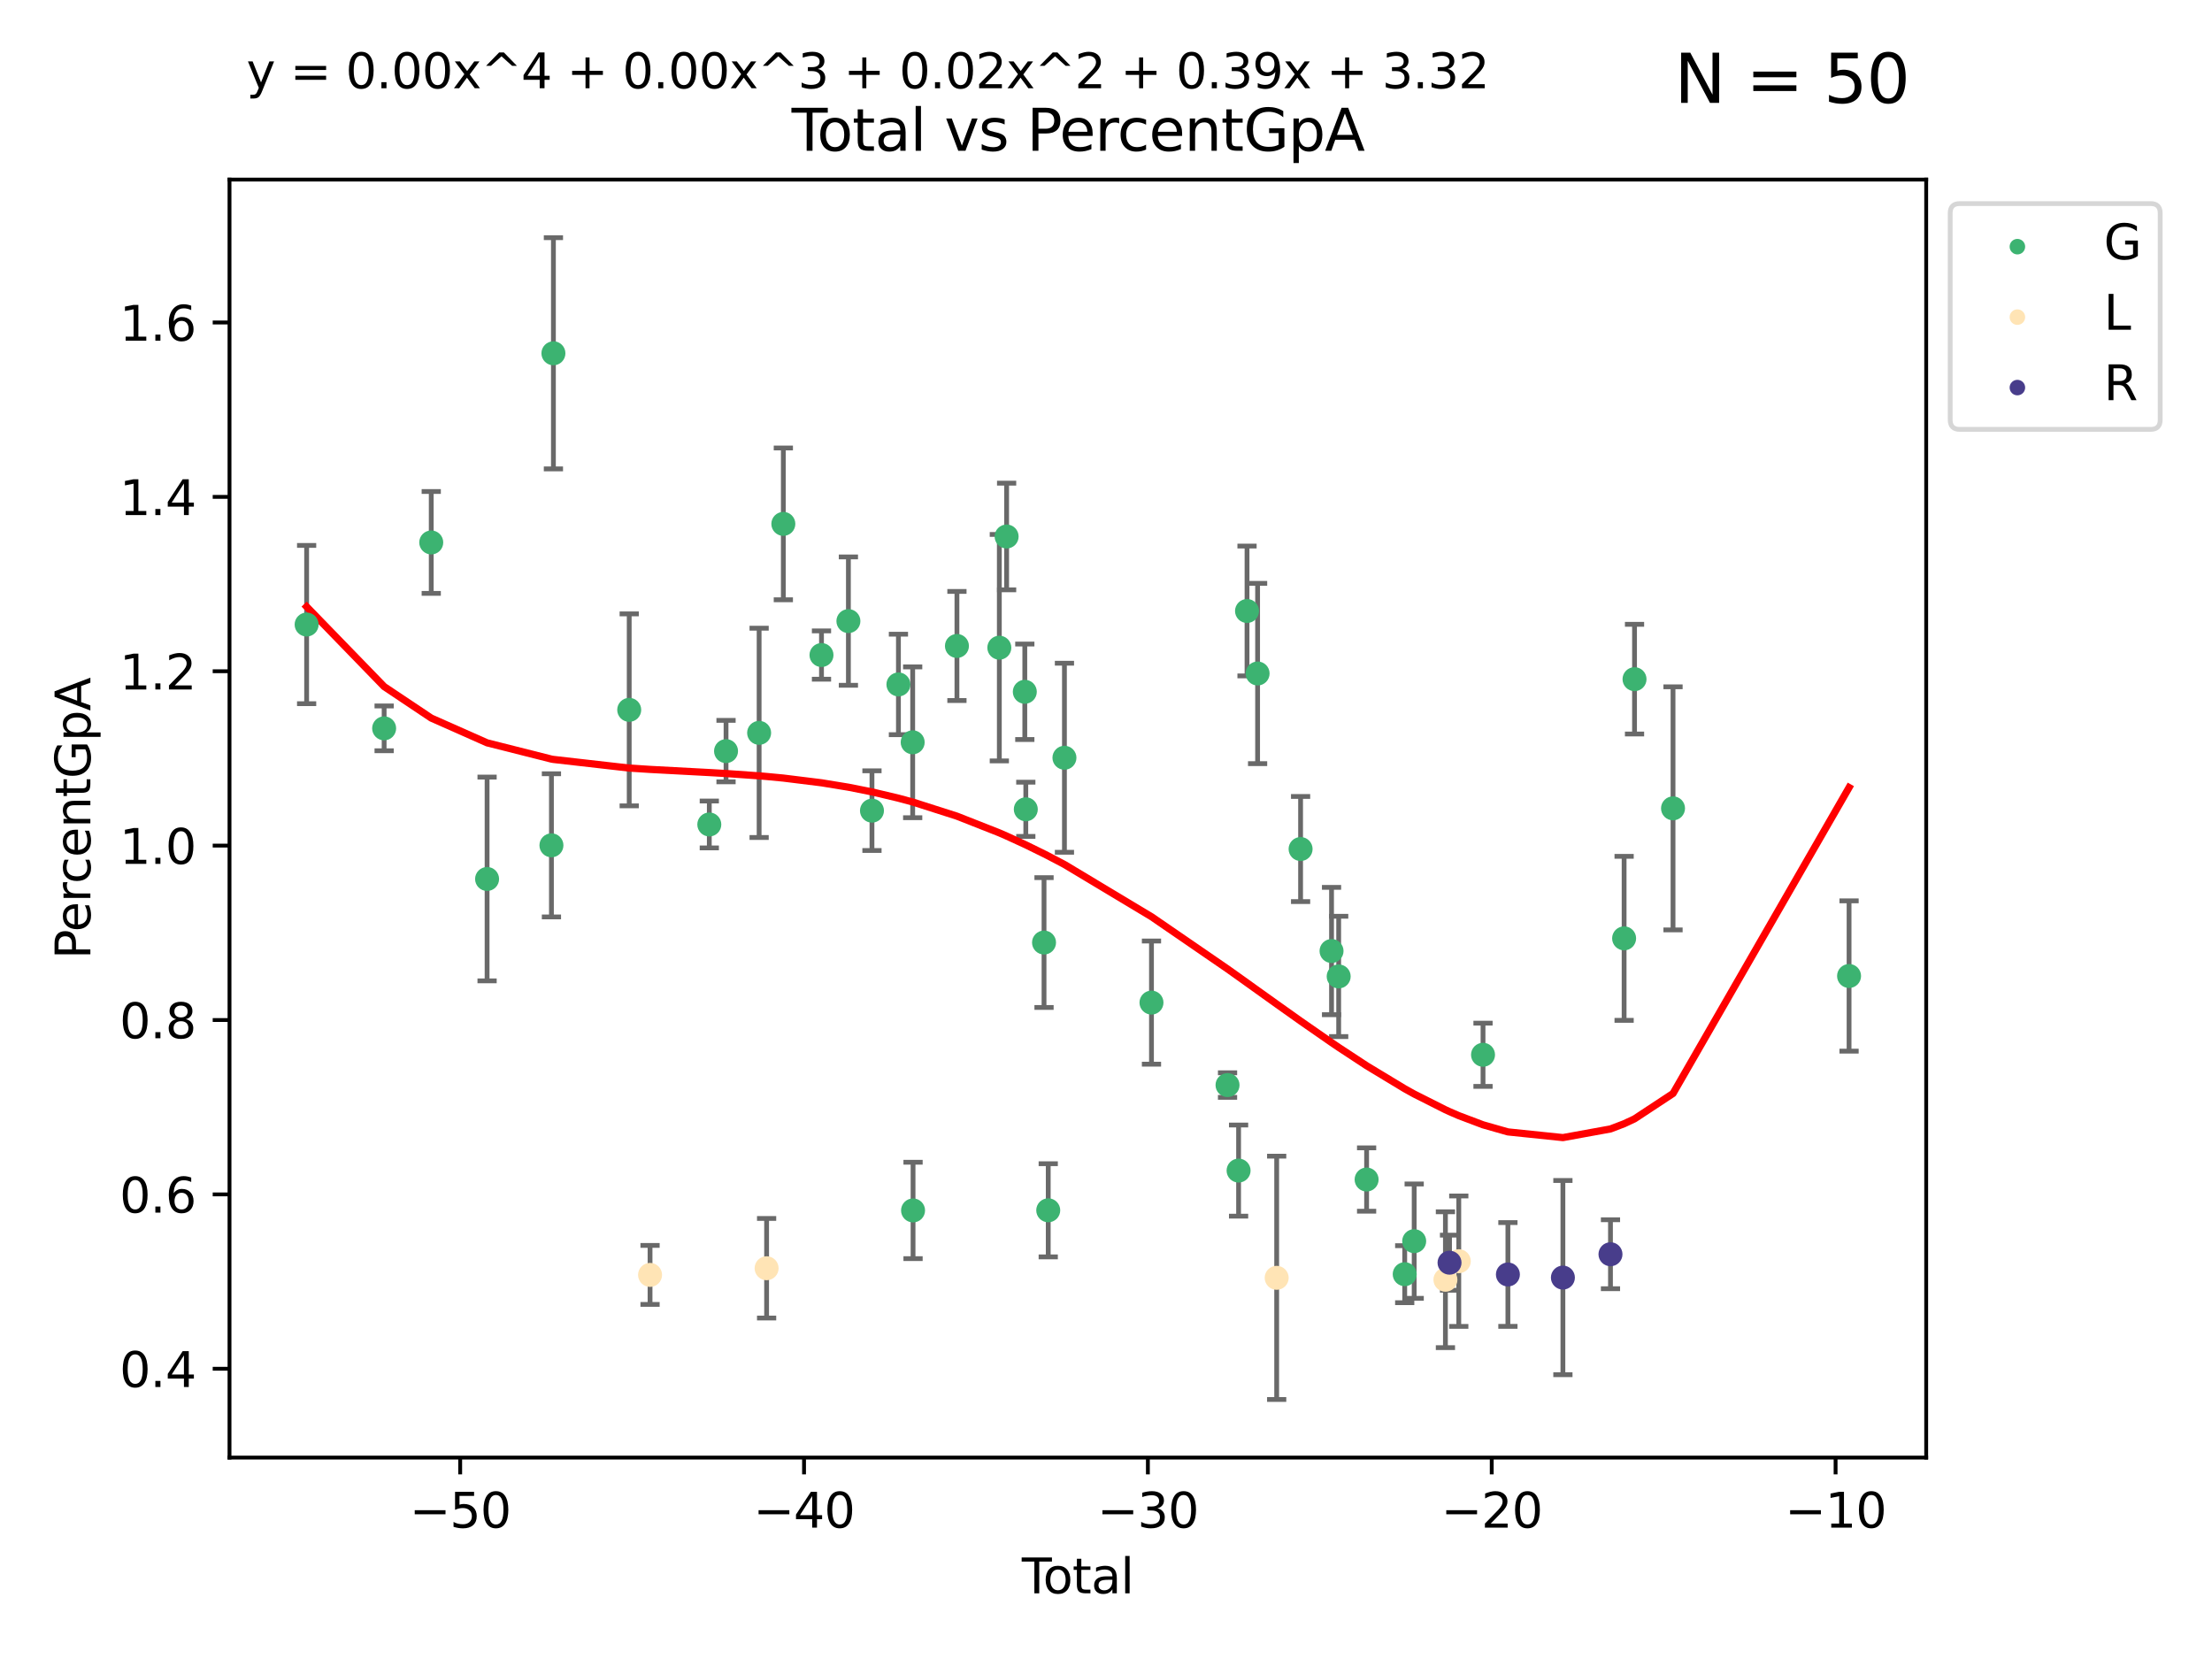 <?xml version="1.0" encoding="utf-8" standalone="no"?>
<!DOCTYPE svg PUBLIC "-//W3C//DTD SVG 1.1//EN"
  "http://www.w3.org/Graphics/SVG/1.1/DTD/svg11.dtd">
<svg xmlns:xlink="http://www.w3.org/1999/xlink" width="460.8pt" height="345.6pt" viewBox="0 0 460.8 345.6" xmlns="http://www.w3.org/2000/svg" version="1.1">
 <defs>
  <style type="text/css">*{stroke-linejoin: round; stroke-linecap: butt}</style>
 </defs>
 <g id="figure_1">
  <g id="patch_1">
   <path d="M 0 345.6 
L 460.8 345.6 
L 460.8 0 
L 0 0 
z
" style="fill: #ffffff"/>
  </g>
  <g id="axes_1">
   <g id="patch_2">
    <path d="M 47.81 303.64 
L 401.26 303.64 
L 401.26 37.411 
L 47.81 37.411 
z
" style="fill: #ffffff"/>
   </g>
   <g id="PathCollection_1">
    <defs>
     <path id="m4ffa55ba75" d="M 0 1.118 
C 0.297 1.118 0.581 1 0.791 0.791 
C 1 0.581 1.118 0.297 1.118 0 
C 1.118 -0.297 1 -0.581 0.791 -0.791 
C 0.581 -1 0.297 -1.118 0 -1.118 
C -0.297 -1.118 -0.581 -1 -0.791 -0.791 
C -1 -0.581 -1.118 -0.297 -1.118 0 
C -1.118 0.297 -1 0.581 -0.791 0.791 
C -0.581 1 -0.297 1.118 0 1.118 
z
" style="stroke: #3cb371"/>
    </defs>
    <g clip-path="url(#pa5280aa09f)">
     <use xlink:href="#m4ffa55ba75" x="63.876" y="130.103" style="fill: #3cb371; stroke: #3cb371"/>
     <use xlink:href="#m4ffa55ba75" x="80.023" y="151.73" style="fill: #3cb371; stroke: #3cb371"/>
     <use xlink:href="#m4ffa55ba75" x="89.836" y="113.002" style="fill: #3cb371; stroke: #3cb371"/>
     <use xlink:href="#m4ffa55ba75" x="101.468" y="183.108" style="fill: #3cb371; stroke: #3cb371"/>
     <use xlink:href="#m4ffa55ba75" x="114.874" y="176.096" style="fill: #3cb371; stroke: #3cb371"/>
     <use xlink:href="#m4ffa55ba75" x="115.287" y="73.596" style="fill: #3cb371; stroke: #3cb371"/>
     <use xlink:href="#m4ffa55ba75" x="131.077" y="147.876" style="fill: #3cb371; stroke: #3cb371"/>
     <use xlink:href="#m4ffa55ba75" x="147.761" y="171.752" style="fill: #3cb371; stroke: #3cb371"/>
     <use xlink:href="#m4ffa55ba75" x="151.246" y="156.473" style="fill: #3cb371; stroke: #3cb371"/>
     <use xlink:href="#m4ffa55ba75" x="158.14" y="152.668" style="fill: #3cb371; stroke: #3cb371"/>
     <use xlink:href="#m4ffa55ba75" x="163.184" y="109.133" style="fill: #3cb371; stroke: #3cb371"/>
     <use xlink:href="#m4ffa55ba75" x="171.131" y="136.456" style="fill: #3cb371; stroke: #3cb371"/>
     <use xlink:href="#m4ffa55ba75" x="176.738" y="129.387" style="fill: #3cb371; stroke: #3cb371"/>
     <use xlink:href="#m4ffa55ba75" x="181.647" y="168.875" style="fill: #3cb371; stroke: #3cb371"/>
     <use xlink:href="#m4ffa55ba75" x="187.159" y="142.581" style="fill: #3cb371; stroke: #3cb371"/>
     <use xlink:href="#m4ffa55ba75" x="190.128" y="154.635" style="fill: #3cb371; stroke: #3cb371"/>
     <use xlink:href="#m4ffa55ba75" x="190.206" y="252.155" style="fill: #3cb371; stroke: #3cb371"/>
     <use xlink:href="#m4ffa55ba75" x="199.347" y="134.567" style="fill: #3cb371; stroke: #3cb371"/>
     <use xlink:href="#m4ffa55ba75" x="208.179" y="134.925" style="fill: #3cb371; stroke: #3cb371"/>
     <use xlink:href="#m4ffa55ba75" x="209.697" y="111.762" style="fill: #3cb371; stroke: #3cb371"/>
     <use xlink:href="#m4ffa55ba75" x="213.486" y="144.113" style="fill: #3cb371; stroke: #3cb371"/>
     <use xlink:href="#m4ffa55ba75" x="213.693" y="168.591" style="fill: #3cb371; stroke: #3cb371"/>
     <use xlink:href="#m4ffa55ba75" x="217.491" y="196.348" style="fill: #3cb371; stroke: #3cb371"/>
     <use xlink:href="#m4ffa55ba75" x="218.367" y="252.128" style="fill: #3cb371; stroke: #3cb371"/>
     <use xlink:href="#m4ffa55ba75" x="221.743" y="157.855" style="fill: #3cb371; stroke: #3cb371"/>
     <use xlink:href="#m4ffa55ba75" x="239.874" y="208.858" style="fill: #3cb371; stroke: #3cb371"/>
     <use xlink:href="#m4ffa55ba75" x="255.718" y="226.042" style="fill: #3cb371; stroke: #3cb371"/>
     <use xlink:href="#m4ffa55ba75" x="258.02" y="243.852" style="fill: #3cb371; stroke: #3cb371"/>
     <use xlink:href="#m4ffa55ba75" x="259.778" y="127.281" style="fill: #3cb371; stroke: #3cb371"/>
     <use xlink:href="#m4ffa55ba75" x="261.981" y="140.301" style="fill: #3cb371; stroke: #3cb371"/>
     <use xlink:href="#m4ffa55ba75" x="270.937" y="176.867" style="fill: #3cb371; stroke: #3cb371"/>
     <use xlink:href="#m4ffa55ba75" x="277.384" y="198.115" style="fill: #3cb371; stroke: #3cb371"/>
     <use xlink:href="#m4ffa55ba75" x="278.871" y="203.408" style="fill: #3cb371; stroke: #3cb371"/>
     <use xlink:href="#m4ffa55ba75" x="284.689" y="245.717" style="fill: #3cb371; stroke: #3cb371"/>
     <use xlink:href="#m4ffa55ba75" x="292.627" y="265.437" style="fill: #3cb371; stroke: #3cb371"/>
     <use xlink:href="#m4ffa55ba75" x="294.601" y="258.556" style="fill: #3cb371; stroke: #3cb371"/>
     <use xlink:href="#m4ffa55ba75" x="308.941" y="219.729" style="fill: #3cb371; stroke: #3cb371"/>
     <use xlink:href="#m4ffa55ba75" x="338.333" y="195.476" style="fill: #3cb371; stroke: #3cb371"/>
     <use xlink:href="#m4ffa55ba75" x="340.502" y="141.482" style="fill: #3cb371; stroke: #3cb371"/>
     <use xlink:href="#m4ffa55ba75" x="348.522" y="168.392" style="fill: #3cb371; stroke: #3cb371"/>
     <use xlink:href="#m4ffa55ba75" x="385.194" y="203.318" style="fill: #3cb371; stroke: #3cb371"/>
    </g>
   </g>
   <g id="PathCollection_2">
    <defs>
     <path id="m47dd351ba6" d="M 0 1.118 
C 0.297 1.118 0.581 1 0.791 0.791 
C 1 0.581 1.118 0.297 1.118 0 
C 1.118 -0.297 1 -0.581 0.791 -0.791 
C 0.581 -1 0.297 -1.118 0 -1.118 
C -0.297 -1.118 -0.581 -1 -0.791 -0.791 
C -1 -0.581 -1.118 -0.297 -1.118 0 
C -1.118 0.297 -1 0.581 -0.791 0.791 
C -0.581 1 -0.297 1.118 0 1.118 
z
" style="stroke: #ffe4b5"/>
    </defs>
    <g clip-path="url(#pa5280aa09f)">
     <use xlink:href="#m47dd351ba6" x="135.417" y="265.586" style="fill: #ffe4b5; stroke: #ffe4b5"/>
     <use xlink:href="#m47dd351ba6" x="159.698" y="264.199" style="fill: #ffe4b5; stroke: #ffe4b5"/>
     <use xlink:href="#m47dd351ba6" x="265.955" y="266.194" style="fill: #ffe4b5; stroke: #ffe4b5"/>
     <use xlink:href="#m47dd351ba6" x="301.109" y="266.591" style="fill: #ffe4b5; stroke: #ffe4b5"/>
     <use xlink:href="#m47dd351ba6" x="303.891" y="262.731" style="fill: #ffe4b5; stroke: #ffe4b5"/>
    </g>
   </g>
   <g id="PathCollection_3">
    <defs>
     <path id="m8714ed0f06" d="M 0 1.118 
C 0.297 1.118 0.581 1 0.791 0.791 
C 1 0.581 1.118 0.297 1.118 0 
C 1.118 -0.297 1 -0.581 0.791 -0.791 
C 0.581 -1 0.297 -1.118 0 -1.118 
C -0.297 -1.118 -0.581 -1 -0.791 -0.791 
C -1 -0.581 -1.118 -0.297 -1.118 0 
C -1.118 0.297 -1 0.581 -0.791 0.791 
C -0.581 1 -0.297 1.118 0 1.118 
z
" style="stroke: #483d8b"/>
    </defs>
    <g clip-path="url(#pa5280aa09f)">
     <use xlink:href="#m8714ed0f06" x="301.964" y="263.043" style="fill: #483d8b; stroke: #483d8b"/>
     <use xlink:href="#m8714ed0f06" x="314.124" y="265.497" style="fill: #483d8b; stroke: #483d8b"/>
     <use xlink:href="#m8714ed0f06" x="325.581" y="266.146" style="fill: #483d8b; stroke: #483d8b"/>
     <use xlink:href="#m8714ed0f06" x="335.493" y="261.282" style="fill: #483d8b; stroke: #483d8b"/>
    </g>
   </g>
   <g id="matplotlib.axis_1">
    <g id="xtick_1">
     <g id="line2d_1">
      <defs>
       <path id="m1ec5b54409" d="M 0 0 
L 0 3.5 
" style="stroke: #000000; stroke-width: 0.8"/>
      </defs>
      <g>
       <use xlink:href="#m1ec5b54409" x="95.864" y="303.64" style="stroke: #000000; stroke-width: 0.8"/>
      </g>
     </g>
     <g id="text_1">
      <!-- −50 -->
      <g transform="translate(85.312 318.238)scale(0.1 -0.1)">
       <defs>
        <path id="DejaVuSans-2212" d="M 678 2272 
L 4684 2272 
L 4684 1741 
L 678 1741 
L 678 2272 
z
" transform="scale(0.016)"/>
        <path id="DejaVuSans-35" d="M 691 4666 
L 3169 4666 
L 3169 4134 
L 1269 4134 
L 1269 2991 
Q 1406 3038 1543 3061 
Q 1681 3084 1819 3084 
Q 2600 3084 3056 2656 
Q 3513 2228 3513 1497 
Q 3513 744 3044 326 
Q 2575 -91 1722 -91 
Q 1428 -91 1123 -41 
Q 819 9 494 109 
L 494 744 
Q 775 591 1075 516 
Q 1375 441 1709 441 
Q 2250 441 2565 725 
Q 2881 1009 2881 1497 
Q 2881 1984 2565 2268 
Q 2250 2553 1709 2553 
Q 1456 2553 1204 2497 
Q 953 2441 691 2322 
L 691 4666 
z
" transform="scale(0.016)"/>
        <path id="DejaVuSans-30" d="M 2034 4250 
Q 1547 4250 1301 3770 
Q 1056 3291 1056 2328 
Q 1056 1369 1301 889 
Q 1547 409 2034 409 
Q 2525 409 2770 889 
Q 3016 1369 3016 2328 
Q 3016 3291 2770 3770 
Q 2525 4250 2034 4250 
z
M 2034 4750 
Q 2819 4750 3233 4129 
Q 3647 3509 3647 2328 
Q 3647 1150 3233 529 
Q 2819 -91 2034 -91 
Q 1250 -91 836 529 
Q 422 1150 422 2328 
Q 422 3509 836 4129 
Q 1250 4750 2034 4750 
z
" transform="scale(0.016)"/>
       </defs>
       <use xlink:href="#DejaVuSans-2212"/>
       <use xlink:href="#DejaVuSans-35" x="83.789"/>
       <use xlink:href="#DejaVuSans-30" x="147.412"/>
      </g>
     </g>
    </g>
    <g id="xtick_2">
     <g id="line2d_2">
      <g>
       <use xlink:href="#m1ec5b54409" x="167.495" y="303.64" style="stroke: #000000; stroke-width: 0.8"/>
      </g>
     </g>
     <g id="text_2">
      <!-- −40 -->
      <g transform="translate(156.942 318.238)scale(0.1 -0.1)">
       <defs>
        <path id="DejaVuSans-34" d="M 2419 4116 
L 825 1625 
L 2419 1625 
L 2419 4116 
z
M 2253 4666 
L 3047 4666 
L 3047 1625 
L 3713 1625 
L 3713 1100 
L 3047 1100 
L 3047 0 
L 2419 0 
L 2419 1100 
L 313 1100 
L 313 1709 
L 2253 4666 
z
" transform="scale(0.016)"/>
       </defs>
       <use xlink:href="#DejaVuSans-2212"/>
       <use xlink:href="#DejaVuSans-34" x="83.789"/>
       <use xlink:href="#DejaVuSans-30" x="147.412"/>
      </g>
     </g>
    </g>
    <g id="xtick_3">
     <g id="line2d_3">
      <g>
       <use xlink:href="#m1ec5b54409" x="239.125" y="303.64" style="stroke: #000000; stroke-width: 0.8"/>
      </g>
     </g>
     <g id="text_3">
      <!-- −30 -->
      <g transform="translate(228.573 318.238)scale(0.1 -0.1)">
       <defs>
        <path id="DejaVuSans-33" d="M 2597 2516 
Q 3050 2419 3304 2112 
Q 3559 1806 3559 1356 
Q 3559 666 3084 287 
Q 2609 -91 1734 -91 
Q 1441 -91 1130 -33 
Q 819 25 488 141 
L 488 750 
Q 750 597 1062 519 
Q 1375 441 1716 441 
Q 2309 441 2620 675 
Q 2931 909 2931 1356 
Q 2931 1769 2642 2001 
Q 2353 2234 1838 2234 
L 1294 2234 
L 1294 2753 
L 1863 2753 
Q 2328 2753 2575 2939 
Q 2822 3125 2822 3475 
Q 2822 3834 2567 4026 
Q 2313 4219 1838 4219 
Q 1578 4219 1281 4162 
Q 984 4106 628 3988 
L 628 4550 
Q 988 4650 1302 4700 
Q 1616 4750 1894 4750 
Q 2613 4750 3031 4423 
Q 3450 4097 3450 3541 
Q 3450 3153 3228 2886 
Q 3006 2619 2597 2516 
z
" transform="scale(0.016)"/>
       </defs>
       <use xlink:href="#DejaVuSans-2212"/>
       <use xlink:href="#DejaVuSans-33" x="83.789"/>
       <use xlink:href="#DejaVuSans-30" x="147.412"/>
      </g>
     </g>
    </g>
    <g id="xtick_4">
     <g id="line2d_4">
      <g>
       <use xlink:href="#m1ec5b54409" x="310.756" y="303.64" style="stroke: #000000; stroke-width: 0.8"/>
      </g>
     </g>
     <g id="text_4">
      <!-- −20 -->
      <g transform="translate(300.203 318.238)scale(0.1 -0.1)">
       <defs>
        <path id="DejaVuSans-32" d="M 1228 531 
L 3431 531 
L 3431 0 
L 469 0 
L 469 531 
Q 828 903 1448 1529 
Q 2069 2156 2228 2338 
Q 2531 2678 2651 2914 
Q 2772 3150 2772 3378 
Q 2772 3750 2511 3984 
Q 2250 4219 1831 4219 
Q 1534 4219 1204 4116 
Q 875 4013 500 3803 
L 500 4441 
Q 881 4594 1212 4672 
Q 1544 4750 1819 4750 
Q 2544 4750 2975 4387 
Q 3406 4025 3406 3419 
Q 3406 3131 3298 2873 
Q 3191 2616 2906 2266 
Q 2828 2175 2409 1742 
Q 1991 1309 1228 531 
z
" transform="scale(0.016)"/>
       </defs>
       <use xlink:href="#DejaVuSans-2212"/>
       <use xlink:href="#DejaVuSans-32" x="83.789"/>
       <use xlink:href="#DejaVuSans-30" x="147.412"/>
      </g>
     </g>
    </g>
    <g id="xtick_5">
     <g id="line2d_5">
      <g>
       <use xlink:href="#m1ec5b54409" x="382.386" y="303.64" style="stroke: #000000; stroke-width: 0.8"/>
      </g>
     </g>
     <g id="text_5">
      <!-- −10 -->
      <g transform="translate(371.834 318.238)scale(0.1 -0.1)">
       <defs>
        <path id="DejaVuSans-31" d="M 794 531 
L 1825 531 
L 1825 4091 
L 703 3866 
L 703 4441 
L 1819 4666 
L 2450 4666 
L 2450 531 
L 3481 531 
L 3481 0 
L 794 0 
L 794 531 
z
" transform="scale(0.016)"/>
       </defs>
       <use xlink:href="#DejaVuSans-2212"/>
       <use xlink:href="#DejaVuSans-31" x="83.789"/>
       <use xlink:href="#DejaVuSans-30" x="147.412"/>
      </g>
     </g>
    </g>
    <g id="text_6">
     <!-- Total -->
     <g transform="translate(212.858 331.917)scale(0.1 -0.1)">
      <defs>
       <path id="DejaVuSans-54" d="M -19 4666 
L 3928 4666 
L 3928 4134 
L 2272 4134 
L 2272 0 
L 1638 0 
L 1638 4134 
L -19 4134 
L -19 4666 
z
" transform="scale(0.016)"/>
       <path id="DejaVuSans-6f" d="M 1959 3097 
Q 1497 3097 1228 2736 
Q 959 2375 959 1747 
Q 959 1119 1226 758 
Q 1494 397 1959 397 
Q 2419 397 2687 759 
Q 2956 1122 2956 1747 
Q 2956 2369 2687 2733 
Q 2419 3097 1959 3097 
z
M 1959 3584 
Q 2709 3584 3137 3096 
Q 3566 2609 3566 1747 
Q 3566 888 3137 398 
Q 2709 -91 1959 -91 
Q 1206 -91 779 398 
Q 353 888 353 1747 
Q 353 2609 779 3096 
Q 1206 3584 1959 3584 
z
" transform="scale(0.016)"/>
       <path id="DejaVuSans-74" d="M 1172 4494 
L 1172 3500 
L 2356 3500 
L 2356 3053 
L 1172 3053 
L 1172 1153 
Q 1172 725 1289 603 
Q 1406 481 1766 481 
L 2356 481 
L 2356 0 
L 1766 0 
Q 1100 0 847 248 
Q 594 497 594 1153 
L 594 3053 
L 172 3053 
L 172 3500 
L 594 3500 
L 594 4494 
L 1172 4494 
z
" transform="scale(0.016)"/>
       <path id="DejaVuSans-61" d="M 2194 1759 
Q 1497 1759 1228 1600 
Q 959 1441 959 1056 
Q 959 750 1161 570 
Q 1363 391 1709 391 
Q 2188 391 2477 730 
Q 2766 1069 2766 1631 
L 2766 1759 
L 2194 1759 
z
M 3341 1997 
L 3341 0 
L 2766 0 
L 2766 531 
Q 2569 213 2275 61 
Q 1981 -91 1556 -91 
Q 1019 -91 701 211 
Q 384 513 384 1019 
Q 384 1609 779 1909 
Q 1175 2209 1959 2209 
L 2766 2209 
L 2766 2266 
Q 2766 2663 2505 2880 
Q 2244 3097 1772 3097 
Q 1472 3097 1187 3025 
Q 903 2953 641 2809 
L 641 3341 
Q 956 3463 1253 3523 
Q 1550 3584 1831 3584 
Q 2591 3584 2966 3190 
Q 3341 2797 3341 1997 
z
" transform="scale(0.016)"/>
       <path id="DejaVuSans-6c" d="M 603 4863 
L 1178 4863 
L 1178 0 
L 603 0 
L 603 4863 
z
" transform="scale(0.016)"/>
      </defs>
      <use xlink:href="#DejaVuSans-54"/>
      <use xlink:href="#DejaVuSans-6f" x="44.084"/>
      <use xlink:href="#DejaVuSans-74" x="105.266"/>
      <use xlink:href="#DejaVuSans-61" x="144.475"/>
      <use xlink:href="#DejaVuSans-6c" x="205.754"/>
     </g>
    </g>
   </g>
   <g id="matplotlib.axis_2">
    <g id="ytick_1">
     <g id="line2d_6">
      <defs>
       <path id="m3da113e91e" d="M 0 0 
L -3.5 0 
" style="stroke: #000000; stroke-width: 0.8"/>
      </defs>
      <g>
       <use xlink:href="#m3da113e91e" x="47.81" y="285.139" style="stroke: #000000; stroke-width: 0.8"/>
      </g>
     </g>
     <g id="text_7">
      <!-- 0.4 -->
      <g transform="translate(24.907 288.939)scale(0.1 -0.1)">
       <defs>
        <path id="DejaVuSans-2e" d="M 684 794 
L 1344 794 
L 1344 0 
L 684 0 
L 684 794 
z
" transform="scale(0.016)"/>
       </defs>
       <use xlink:href="#DejaVuSans-30"/>
       <use xlink:href="#DejaVuSans-2e" x="63.623"/>
       <use xlink:href="#DejaVuSans-34" x="95.41"/>
      </g>
     </g>
    </g>
    <g id="ytick_2">
     <g id="line2d_7">
      <g>
       <use xlink:href="#m3da113e91e" x="47.81" y="248.813" style="stroke: #000000; stroke-width: 0.8"/>
      </g>
     </g>
     <g id="text_8">
      <!-- 0.6 -->
      <g transform="translate(24.907 252.612)scale(0.1 -0.1)">
       <defs>
        <path id="DejaVuSans-36" d="M 2113 2584 
Q 1688 2584 1439 2293 
Q 1191 2003 1191 1497 
Q 1191 994 1439 701 
Q 1688 409 2113 409 
Q 2538 409 2786 701 
Q 3034 994 3034 1497 
Q 3034 2003 2786 2293 
Q 2538 2584 2113 2584 
z
M 3366 4563 
L 3366 3988 
Q 3128 4100 2886 4159 
Q 2644 4219 2406 4219 
Q 1781 4219 1451 3797 
Q 1122 3375 1075 2522 
Q 1259 2794 1537 2939 
Q 1816 3084 2150 3084 
Q 2853 3084 3261 2657 
Q 3669 2231 3669 1497 
Q 3669 778 3244 343 
Q 2819 -91 2113 -91 
Q 1303 -91 875 529 
Q 447 1150 447 2328 
Q 447 3434 972 4092 
Q 1497 4750 2381 4750 
Q 2619 4750 2861 4703 
Q 3103 4656 3366 4563 
z
" transform="scale(0.016)"/>
       </defs>
       <use xlink:href="#DejaVuSans-30"/>
       <use xlink:href="#DejaVuSans-2e" x="63.623"/>
       <use xlink:href="#DejaVuSans-36" x="95.41"/>
      </g>
     </g>
    </g>
    <g id="ytick_3">
     <g id="line2d_8">
      <g>
       <use xlink:href="#m3da113e91e" x="47.81" y="212.486" style="stroke: #000000; stroke-width: 0.8"/>
      </g>
     </g>
     <g id="text_9">
      <!-- 0.8 -->
      <g transform="translate(24.907 216.285)scale(0.1 -0.1)">
       <defs>
        <path id="DejaVuSans-38" d="M 2034 2216 
Q 1584 2216 1326 1975 
Q 1069 1734 1069 1313 
Q 1069 891 1326 650 
Q 1584 409 2034 409 
Q 2484 409 2743 651 
Q 3003 894 3003 1313 
Q 3003 1734 2745 1975 
Q 2488 2216 2034 2216 
z
M 1403 2484 
Q 997 2584 770 2862 
Q 544 3141 544 3541 
Q 544 4100 942 4425 
Q 1341 4750 2034 4750 
Q 2731 4750 3128 4425 
Q 3525 4100 3525 3541 
Q 3525 3141 3298 2862 
Q 3072 2584 2669 2484 
Q 3125 2378 3379 2068 
Q 3634 1759 3634 1313 
Q 3634 634 3220 271 
Q 2806 -91 2034 -91 
Q 1263 -91 848 271 
Q 434 634 434 1313 
Q 434 1759 690 2068 
Q 947 2378 1403 2484 
z
M 1172 3481 
Q 1172 3119 1398 2916 
Q 1625 2713 2034 2713 
Q 2441 2713 2670 2916 
Q 2900 3119 2900 3481 
Q 2900 3844 2670 4047 
Q 2441 4250 2034 4250 
Q 1625 4250 1398 4047 
Q 1172 3844 1172 3481 
z
" transform="scale(0.016)"/>
       </defs>
       <use xlink:href="#DejaVuSans-30"/>
       <use xlink:href="#DejaVuSans-2e" x="63.623"/>
       <use xlink:href="#DejaVuSans-38" x="95.41"/>
      </g>
     </g>
    </g>
    <g id="ytick_4">
     <g id="line2d_9">
      <g>
       <use xlink:href="#m3da113e91e" x="47.81" y="176.159" style="stroke: #000000; stroke-width: 0.8"/>
      </g>
     </g>
     <g id="text_10">
      <!-- 1.0 -->
      <g transform="translate(24.907 179.958)scale(0.1 -0.1)">
       <use xlink:href="#DejaVuSans-31"/>
       <use xlink:href="#DejaVuSans-2e" x="63.623"/>
       <use xlink:href="#DejaVuSans-30" x="95.41"/>
      </g>
     </g>
    </g>
    <g id="ytick_5">
     <g id="line2d_10">
      <g>
       <use xlink:href="#m3da113e91e" x="47.81" y="139.832" style="stroke: #000000; stroke-width: 0.8"/>
      </g>
     </g>
     <g id="text_11">
      <!-- 1.2 -->
      <g transform="translate(24.907 143.631)scale(0.1 -0.1)">
       <use xlink:href="#DejaVuSans-31"/>
       <use xlink:href="#DejaVuSans-2e" x="63.623"/>
       <use xlink:href="#DejaVuSans-32" x="95.41"/>
      </g>
     </g>
    </g>
    <g id="ytick_6">
     <g id="line2d_11">
      <g>
       <use xlink:href="#m3da113e91e" x="47.81" y="103.505" style="stroke: #000000; stroke-width: 0.8"/>
      </g>
     </g>
     <g id="text_12">
      <!-- 1.4 -->
      <g transform="translate(24.907 107.304)scale(0.1 -0.1)">
       <use xlink:href="#DejaVuSans-31"/>
       <use xlink:href="#DejaVuSans-2e" x="63.623"/>
       <use xlink:href="#DejaVuSans-34" x="95.41"/>
      </g>
     </g>
    </g>
    <g id="ytick_7">
     <g id="line2d_12">
      <g>
       <use xlink:href="#m3da113e91e" x="47.81" y="67.178" style="stroke: #000000; stroke-width: 0.8"/>
      </g>
     </g>
     <g id="text_13">
      <!-- 1.6 -->
      <g transform="translate(24.907 70.978)scale(0.1 -0.1)">
       <use xlink:href="#DejaVuSans-31"/>
       <use xlink:href="#DejaVuSans-2e" x="63.623"/>
       <use xlink:href="#DejaVuSans-36" x="95.41"/>
      </g>
     </g>
    </g>
    <g id="text_14">
     <!-- PercentGpA -->
     <g transform="translate(18.827 199.802)rotate(-90)scale(0.1 -0.1)">
      <defs>
       <path id="DejaVuSans-50" d="M 1259 4147 
L 1259 2394 
L 2053 2394 
Q 2494 2394 2734 2622 
Q 2975 2850 2975 3272 
Q 2975 3691 2734 3919 
Q 2494 4147 2053 4147 
L 1259 4147 
z
M 628 4666 
L 2053 4666 
Q 2838 4666 3239 4311 
Q 3641 3956 3641 3272 
Q 3641 2581 3239 2228 
Q 2838 1875 2053 1875 
L 1259 1875 
L 1259 0 
L 628 0 
L 628 4666 
z
" transform="scale(0.016)"/>
       <path id="DejaVuSans-65" d="M 3597 1894 
L 3597 1613 
L 953 1613 
Q 991 1019 1311 708 
Q 1631 397 2203 397 
Q 2534 397 2845 478 
Q 3156 559 3463 722 
L 3463 178 
Q 3153 47 2828 -22 
Q 2503 -91 2169 -91 
Q 1331 -91 842 396 
Q 353 884 353 1716 
Q 353 2575 817 3079 
Q 1281 3584 2069 3584 
Q 2775 3584 3186 3129 
Q 3597 2675 3597 1894 
z
M 3022 2063 
Q 3016 2534 2758 2815 
Q 2500 3097 2075 3097 
Q 1594 3097 1305 2825 
Q 1016 2553 972 2059 
L 3022 2063 
z
" transform="scale(0.016)"/>
       <path id="DejaVuSans-72" d="M 2631 2963 
Q 2534 3019 2420 3045 
Q 2306 3072 2169 3072 
Q 1681 3072 1420 2755 
Q 1159 2438 1159 1844 
L 1159 0 
L 581 0 
L 581 3500 
L 1159 3500 
L 1159 2956 
Q 1341 3275 1631 3429 
Q 1922 3584 2338 3584 
Q 2397 3584 2469 3576 
Q 2541 3569 2628 3553 
L 2631 2963 
z
" transform="scale(0.016)"/>
       <path id="DejaVuSans-63" d="M 3122 3366 
L 3122 2828 
Q 2878 2963 2633 3030 
Q 2388 3097 2138 3097 
Q 1578 3097 1268 2742 
Q 959 2388 959 1747 
Q 959 1106 1268 751 
Q 1578 397 2138 397 
Q 2388 397 2633 464 
Q 2878 531 3122 666 
L 3122 134 
Q 2881 22 2623 -34 
Q 2366 -91 2075 -91 
Q 1284 -91 818 406 
Q 353 903 353 1747 
Q 353 2603 823 3093 
Q 1294 3584 2113 3584 
Q 2378 3584 2631 3529 
Q 2884 3475 3122 3366 
z
" transform="scale(0.016)"/>
       <path id="DejaVuSans-6e" d="M 3513 2113 
L 3513 0 
L 2938 0 
L 2938 2094 
Q 2938 2591 2744 2837 
Q 2550 3084 2163 3084 
Q 1697 3084 1428 2787 
Q 1159 2491 1159 1978 
L 1159 0 
L 581 0 
L 581 3500 
L 1159 3500 
L 1159 2956 
Q 1366 3272 1645 3428 
Q 1925 3584 2291 3584 
Q 2894 3584 3203 3211 
Q 3513 2838 3513 2113 
z
" transform="scale(0.016)"/>
       <path id="DejaVuSans-47" d="M 3809 666 
L 3809 1919 
L 2778 1919 
L 2778 2438 
L 4434 2438 
L 4434 434 
Q 4069 175 3628 42 
Q 3188 -91 2688 -91 
Q 1594 -91 976 548 
Q 359 1188 359 2328 
Q 359 3472 976 4111 
Q 1594 4750 2688 4750 
Q 3144 4750 3555 4637 
Q 3966 4525 4313 4306 
L 4313 3634 
Q 3963 3931 3569 4081 
Q 3175 4231 2741 4231 
Q 1884 4231 1454 3753 
Q 1025 3275 1025 2328 
Q 1025 1384 1454 906 
Q 1884 428 2741 428 
Q 3075 428 3337 486 
Q 3600 544 3809 666 
z
" transform="scale(0.016)"/>
       <path id="DejaVuSans-70" d="M 1159 525 
L 1159 -1331 
L 581 -1331 
L 581 3500 
L 1159 3500 
L 1159 2969 
Q 1341 3281 1617 3432 
Q 1894 3584 2278 3584 
Q 2916 3584 3314 3078 
Q 3713 2572 3713 1747 
Q 3713 922 3314 415 
Q 2916 -91 2278 -91 
Q 1894 -91 1617 61 
Q 1341 213 1159 525 
z
M 3116 1747 
Q 3116 2381 2855 2742 
Q 2594 3103 2138 3103 
Q 1681 3103 1420 2742 
Q 1159 2381 1159 1747 
Q 1159 1113 1420 752 
Q 1681 391 2138 391 
Q 2594 391 2855 752 
Q 3116 1113 3116 1747 
z
" transform="scale(0.016)"/>
       <path id="DejaVuSans-41" d="M 2188 4044 
L 1331 1722 
L 3047 1722 
L 2188 4044 
z
M 1831 4666 
L 2547 4666 
L 4325 0 
L 3669 0 
L 3244 1197 
L 1141 1197 
L 716 0 
L 50 0 
L 1831 4666 
z
" transform="scale(0.016)"/>
      </defs>
      <use xlink:href="#DejaVuSans-50"/>
      <use xlink:href="#DejaVuSans-65" x="56.678"/>
      <use xlink:href="#DejaVuSans-72" x="118.201"/>
      <use xlink:href="#DejaVuSans-63" x="157.064"/>
      <use xlink:href="#DejaVuSans-65" x="212.045"/>
      <use xlink:href="#DejaVuSans-6e" x="273.568"/>
      <use xlink:href="#DejaVuSans-74" x="336.947"/>
      <use xlink:href="#DejaVuSans-47" x="376.156"/>
      <use xlink:href="#DejaVuSans-70" x="453.646"/>
      <use xlink:href="#DejaVuSans-41" x="517.123"/>
     </g>
    </g>
   </g>
   <g id="LineCollection_1">
    <path d="M 63.876 146.588 
L 63.876 113.619 
" clip-path="url(#pa5280aa09f)" style="fill: none; stroke: #696969"/>
    <path d="M 80.023 156.398 
L 80.023 147.062 
" clip-path="url(#pa5280aa09f)" style="fill: none; stroke: #696969"/>
    <path d="M 89.836 123.614 
L 89.836 102.39 
" clip-path="url(#pa5280aa09f)" style="fill: none; stroke: #696969"/>
    <path d="M 101.468 204.333 
L 101.468 161.883 
" clip-path="url(#pa5280aa09f)" style="fill: none; stroke: #696969"/>
    <path d="M 114.874 191.007 
L 114.874 161.186 
" clip-path="url(#pa5280aa09f)" style="fill: none; stroke: #696969"/>
    <path d="M 115.287 97.679 
L 115.287 49.513 
" clip-path="url(#pa5280aa09f)" style="fill: none; stroke: #696969"/>
    <path d="M 131.077 167.871 
L 131.077 127.881 
" clip-path="url(#pa5280aa09f)" style="fill: none; stroke: #696969"/>
    <path d="M 147.761 176.636 
L 147.761 166.867 
" clip-path="url(#pa5280aa09f)" style="fill: none; stroke: #696969"/>
    <path d="M 151.246 162.874 
L 151.246 150.071 
" clip-path="url(#pa5280aa09f)" style="fill: none; stroke: #696969"/>
    <path d="M 158.14 174.467 
L 158.14 130.868 
" clip-path="url(#pa5280aa09f)" style="fill: none; stroke: #696969"/>
    <path d="M 163.184 124.946 
L 163.184 93.321 
" clip-path="url(#pa5280aa09f)" style="fill: none; stroke: #696969"/>
    <path d="M 171.131 141.49 
L 171.131 131.422 
" clip-path="url(#pa5280aa09f)" style="fill: none; stroke: #696969"/>
    <path d="M 176.738 142.753 
L 176.738 116.02 
" clip-path="url(#pa5280aa09f)" style="fill: none; stroke: #696969"/>
    <path d="M 181.647 177.175 
L 181.647 160.574 
" clip-path="url(#pa5280aa09f)" style="fill: none; stroke: #696969"/>
    <path d="M 187.159 153.046 
L 187.159 132.116 
" clip-path="url(#pa5280aa09f)" style="fill: none; stroke: #696969"/>
    <path d="M 190.128 170.341 
L 190.128 138.929 
" clip-path="url(#pa5280aa09f)" style="fill: none; stroke: #696969"/>
    <path d="M 190.206 262.197 
L 190.206 242.114 
" clip-path="url(#pa5280aa09f)" style="fill: none; stroke: #696969"/>
    <path d="M 199.347 145.931 
L 199.347 123.202 
" clip-path="url(#pa5280aa09f)" style="fill: none; stroke: #696969"/>
    <path d="M 208.179 158.513 
L 208.179 111.337 
" clip-path="url(#pa5280aa09f)" style="fill: none; stroke: #696969"/>
    <path d="M 209.697 122.872 
L 209.697 100.651 
" clip-path="url(#pa5280aa09f)" style="fill: none; stroke: #696969"/>
    <path d="M 213.486 154.056 
L 213.486 134.17 
" clip-path="url(#pa5280aa09f)" style="fill: none; stroke: #696969"/>
    <path d="M 213.693 174.239 
L 213.693 162.944 
" clip-path="url(#pa5280aa09f)" style="fill: none; stroke: #696969"/>
    <path d="M 217.491 209.869 
L 217.491 182.827 
" clip-path="url(#pa5280aa09f)" style="fill: none; stroke: #696969"/>
    <path d="M 218.367 261.834 
L 218.367 242.423 
" clip-path="url(#pa5280aa09f)" style="fill: none; stroke: #696969"/>
    <path d="M 221.743 177.547 
L 221.743 138.162 
" clip-path="url(#pa5280aa09f)" style="fill: none; stroke: #696969"/>
    <path d="M 239.874 221.687 
L 239.874 196.029 
" clip-path="url(#pa5280aa09f)" style="fill: none; stroke: #696969"/>
    <path d="M 255.718 228.602 
L 255.718 223.482 
" clip-path="url(#pa5280aa09f)" style="fill: none; stroke: #696969"/>
    <path d="M 258.02 253.344 
L 258.02 234.359 
" clip-path="url(#pa5280aa09f)" style="fill: none; stroke: #696969"/>
    <path d="M 259.778 140.803 
L 259.778 113.758 
" clip-path="url(#pa5280aa09f)" style="fill: none; stroke: #696969"/>
    <path d="M 261.981 159.082 
L 261.981 121.52 
" clip-path="url(#pa5280aa09f)" style="fill: none; stroke: #696969"/>
    <path d="M 270.937 187.82 
L 270.937 165.915 
" clip-path="url(#pa5280aa09f)" style="fill: none; stroke: #696969"/>
    <path d="M 277.384 211.376 
L 277.384 184.854 
" clip-path="url(#pa5280aa09f)" style="fill: none; stroke: #696969"/>
    <path d="M 278.871 215.939 
L 278.871 190.876 
" clip-path="url(#pa5280aa09f)" style="fill: none; stroke: #696969"/>
    <path d="M 284.689 252.32 
L 284.689 239.115 
" clip-path="url(#pa5280aa09f)" style="fill: none; stroke: #696969"/>
    <path d="M 292.627 271.377 
L 292.627 259.498 
" clip-path="url(#pa5280aa09f)" style="fill: none; stroke: #696969"/>
    <path d="M 294.601 270.466 
L 294.601 246.645 
" clip-path="url(#pa5280aa09f)" style="fill: none; stroke: #696969"/>
    <path d="M 308.941 226.314 
L 308.941 213.143 
" clip-path="url(#pa5280aa09f)" style="fill: none; stroke: #696969"/>
    <path d="M 338.333 212.559 
L 338.333 178.392 
" clip-path="url(#pa5280aa09f)" style="fill: none; stroke: #696969"/>
    <path d="M 340.502 152.907 
L 340.502 130.057 
" clip-path="url(#pa5280aa09f)" style="fill: none; stroke: #696969"/>
    <path d="M 348.522 193.713 
L 348.522 143.071 
" clip-path="url(#pa5280aa09f)" style="fill: none; stroke: #696969"/>
    <path d="M 385.194 218.973 
L 385.194 187.662 
" clip-path="url(#pa5280aa09f)" style="fill: none; stroke: #696969"/>
   </g>
   <g id="line2d_13">
    <defs>
     <path id="mf34f1c23ea" d="M 2 0 
L -2 -0 
" style="stroke: #696969"/>
    </defs>
    <g clip-path="url(#pa5280aa09f)">
     <use xlink:href="#mf34f1c23ea" x="63.876" y="146.588" style="fill: #696969; stroke: #696969"/>
     <use xlink:href="#mf34f1c23ea" x="80.023" y="156.398" style="fill: #696969; stroke: #696969"/>
     <use xlink:href="#mf34f1c23ea" x="89.836" y="123.614" style="fill: #696969; stroke: #696969"/>
     <use xlink:href="#mf34f1c23ea" x="101.468" y="204.333" style="fill: #696969; stroke: #696969"/>
     <use xlink:href="#mf34f1c23ea" x="114.874" y="191.007" style="fill: #696969; stroke: #696969"/>
     <use xlink:href="#mf34f1c23ea" x="115.287" y="97.679" style="fill: #696969; stroke: #696969"/>
     <use xlink:href="#mf34f1c23ea" x="131.077" y="167.871" style="fill: #696969; stroke: #696969"/>
     <use xlink:href="#mf34f1c23ea" x="147.761" y="176.636" style="fill: #696969; stroke: #696969"/>
     <use xlink:href="#mf34f1c23ea" x="151.246" y="162.874" style="fill: #696969; stroke: #696969"/>
     <use xlink:href="#mf34f1c23ea" x="158.14" y="174.467" style="fill: #696969; stroke: #696969"/>
     <use xlink:href="#mf34f1c23ea" x="163.184" y="124.946" style="fill: #696969; stroke: #696969"/>
     <use xlink:href="#mf34f1c23ea" x="171.131" y="141.49" style="fill: #696969; stroke: #696969"/>
     <use xlink:href="#mf34f1c23ea" x="176.738" y="142.753" style="fill: #696969; stroke: #696969"/>
     <use xlink:href="#mf34f1c23ea" x="181.647" y="177.175" style="fill: #696969; stroke: #696969"/>
     <use xlink:href="#mf34f1c23ea" x="187.159" y="153.046" style="fill: #696969; stroke: #696969"/>
     <use xlink:href="#mf34f1c23ea" x="190.128" y="170.341" style="fill: #696969; stroke: #696969"/>
     <use xlink:href="#mf34f1c23ea" x="190.206" y="262.197" style="fill: #696969; stroke: #696969"/>
     <use xlink:href="#mf34f1c23ea" x="199.347" y="145.931" style="fill: #696969; stroke: #696969"/>
     <use xlink:href="#mf34f1c23ea" x="208.179" y="158.513" style="fill: #696969; stroke: #696969"/>
     <use xlink:href="#mf34f1c23ea" x="209.697" y="122.872" style="fill: #696969; stroke: #696969"/>
     <use xlink:href="#mf34f1c23ea" x="213.486" y="154.056" style="fill: #696969; stroke: #696969"/>
     <use xlink:href="#mf34f1c23ea" x="213.693" y="174.239" style="fill: #696969; stroke: #696969"/>
     <use xlink:href="#mf34f1c23ea" x="217.491" y="209.869" style="fill: #696969; stroke: #696969"/>
     <use xlink:href="#mf34f1c23ea" x="218.367" y="261.834" style="fill: #696969; stroke: #696969"/>
     <use xlink:href="#mf34f1c23ea" x="221.743" y="177.547" style="fill: #696969; stroke: #696969"/>
     <use xlink:href="#mf34f1c23ea" x="239.874" y="221.687" style="fill: #696969; stroke: #696969"/>
     <use xlink:href="#mf34f1c23ea" x="255.718" y="228.602" style="fill: #696969; stroke: #696969"/>
     <use xlink:href="#mf34f1c23ea" x="258.02" y="253.344" style="fill: #696969; stroke: #696969"/>
     <use xlink:href="#mf34f1c23ea" x="259.778" y="140.803" style="fill: #696969; stroke: #696969"/>
     <use xlink:href="#mf34f1c23ea" x="261.981" y="159.082" style="fill: #696969; stroke: #696969"/>
     <use xlink:href="#mf34f1c23ea" x="270.937" y="187.82" style="fill: #696969; stroke: #696969"/>
     <use xlink:href="#mf34f1c23ea" x="277.384" y="211.376" style="fill: #696969; stroke: #696969"/>
     <use xlink:href="#mf34f1c23ea" x="278.871" y="215.939" style="fill: #696969; stroke: #696969"/>
     <use xlink:href="#mf34f1c23ea" x="284.689" y="252.32" style="fill: #696969; stroke: #696969"/>
     <use xlink:href="#mf34f1c23ea" x="292.627" y="271.377" style="fill: #696969; stroke: #696969"/>
     <use xlink:href="#mf34f1c23ea" x="294.601" y="270.466" style="fill: #696969; stroke: #696969"/>
     <use xlink:href="#mf34f1c23ea" x="308.941" y="226.314" style="fill: #696969; stroke: #696969"/>
     <use xlink:href="#mf34f1c23ea" x="338.333" y="212.559" style="fill: #696969; stroke: #696969"/>
     <use xlink:href="#mf34f1c23ea" x="340.502" y="152.907" style="fill: #696969; stroke: #696969"/>
     <use xlink:href="#mf34f1c23ea" x="348.522" y="193.713" style="fill: #696969; stroke: #696969"/>
     <use xlink:href="#mf34f1c23ea" x="385.194" y="218.973" style="fill: #696969; stroke: #696969"/>
    </g>
   </g>
   <g id="line2d_14">
    <g clip-path="url(#pa5280aa09f)">
     <use xlink:href="#mf34f1c23ea" x="63.876" y="113.619" style="fill: #696969; stroke: #696969"/>
     <use xlink:href="#mf34f1c23ea" x="80.023" y="147.062" style="fill: #696969; stroke: #696969"/>
     <use xlink:href="#mf34f1c23ea" x="89.836" y="102.39" style="fill: #696969; stroke: #696969"/>
     <use xlink:href="#mf34f1c23ea" x="101.468" y="161.883" style="fill: #696969; stroke: #696969"/>
     <use xlink:href="#mf34f1c23ea" x="114.874" y="161.186" style="fill: #696969; stroke: #696969"/>
     <use xlink:href="#mf34f1c23ea" x="115.287" y="49.513" style="fill: #696969; stroke: #696969"/>
     <use xlink:href="#mf34f1c23ea" x="131.077" y="127.881" style="fill: #696969; stroke: #696969"/>
     <use xlink:href="#mf34f1c23ea" x="147.761" y="166.867" style="fill: #696969; stroke: #696969"/>
     <use xlink:href="#mf34f1c23ea" x="151.246" y="150.071" style="fill: #696969; stroke: #696969"/>
     <use xlink:href="#mf34f1c23ea" x="158.14" y="130.868" style="fill: #696969; stroke: #696969"/>
     <use xlink:href="#mf34f1c23ea" x="163.184" y="93.321" style="fill: #696969; stroke: #696969"/>
     <use xlink:href="#mf34f1c23ea" x="171.131" y="131.422" style="fill: #696969; stroke: #696969"/>
     <use xlink:href="#mf34f1c23ea" x="176.738" y="116.02" style="fill: #696969; stroke: #696969"/>
     <use xlink:href="#mf34f1c23ea" x="181.647" y="160.574" style="fill: #696969; stroke: #696969"/>
     <use xlink:href="#mf34f1c23ea" x="187.159" y="132.116" style="fill: #696969; stroke: #696969"/>
     <use xlink:href="#mf34f1c23ea" x="190.128" y="138.929" style="fill: #696969; stroke: #696969"/>
     <use xlink:href="#mf34f1c23ea" x="190.206" y="242.114" style="fill: #696969; stroke: #696969"/>
     <use xlink:href="#mf34f1c23ea" x="199.347" y="123.202" style="fill: #696969; stroke: #696969"/>
     <use xlink:href="#mf34f1c23ea" x="208.179" y="111.337" style="fill: #696969; stroke: #696969"/>
     <use xlink:href="#mf34f1c23ea" x="209.697" y="100.651" style="fill: #696969; stroke: #696969"/>
     <use xlink:href="#mf34f1c23ea" x="213.486" y="134.17" style="fill: #696969; stroke: #696969"/>
     <use xlink:href="#mf34f1c23ea" x="213.693" y="162.944" style="fill: #696969; stroke: #696969"/>
     <use xlink:href="#mf34f1c23ea" x="217.491" y="182.827" style="fill: #696969; stroke: #696969"/>
     <use xlink:href="#mf34f1c23ea" x="218.367" y="242.423" style="fill: #696969; stroke: #696969"/>
     <use xlink:href="#mf34f1c23ea" x="221.743" y="138.162" style="fill: #696969; stroke: #696969"/>
     <use xlink:href="#mf34f1c23ea" x="239.874" y="196.029" style="fill: #696969; stroke: #696969"/>
     <use xlink:href="#mf34f1c23ea" x="255.718" y="223.482" style="fill: #696969; stroke: #696969"/>
     <use xlink:href="#mf34f1c23ea" x="258.02" y="234.359" style="fill: #696969; stroke: #696969"/>
     <use xlink:href="#mf34f1c23ea" x="259.778" y="113.758" style="fill: #696969; stroke: #696969"/>
     <use xlink:href="#mf34f1c23ea" x="261.981" y="121.52" style="fill: #696969; stroke: #696969"/>
     <use xlink:href="#mf34f1c23ea" x="270.937" y="165.915" style="fill: #696969; stroke: #696969"/>
     <use xlink:href="#mf34f1c23ea" x="277.384" y="184.854" style="fill: #696969; stroke: #696969"/>
     <use xlink:href="#mf34f1c23ea" x="278.871" y="190.876" style="fill: #696969; stroke: #696969"/>
     <use xlink:href="#mf34f1c23ea" x="284.689" y="239.115" style="fill: #696969; stroke: #696969"/>
     <use xlink:href="#mf34f1c23ea" x="292.627" y="259.498" style="fill: #696969; stroke: #696969"/>
     <use xlink:href="#mf34f1c23ea" x="294.601" y="246.645" style="fill: #696969; stroke: #696969"/>
     <use xlink:href="#mf34f1c23ea" x="308.941" y="213.143" style="fill: #696969; stroke: #696969"/>
     <use xlink:href="#mf34f1c23ea" x="338.333" y="178.392" style="fill: #696969; stroke: #696969"/>
     <use xlink:href="#mf34f1c23ea" x="340.502" y="130.057" style="fill: #696969; stroke: #696969"/>
     <use xlink:href="#mf34f1c23ea" x="348.522" y="143.071" style="fill: #696969; stroke: #696969"/>
     <use xlink:href="#mf34f1c23ea" x="385.194" y="187.662" style="fill: #696969; stroke: #696969"/>
    </g>
   </g>
   <g id="LineCollection_2">
    <path d="M 135.417 271.733 
L 135.417 259.439 
" clip-path="url(#pa5280aa09f)" style="fill: none; stroke: #696969"/>
    <path d="M 159.698 274.568 
L 159.698 253.829 
" clip-path="url(#pa5280aa09f)" style="fill: none; stroke: #696969"/>
    <path d="M 265.955 291.539 
L 265.955 240.849 
" clip-path="url(#pa5280aa09f)" style="fill: none; stroke: #696969"/>
    <path d="M 301.109 280.74 
L 301.109 252.442 
" clip-path="url(#pa5280aa09f)" style="fill: none; stroke: #696969"/>
    <path d="M 303.891 276.315 
L 303.891 249.147 
" clip-path="url(#pa5280aa09f)" style="fill: none; stroke: #696969"/>
   </g>
   <g id="line2d_15">
    <g clip-path="url(#pa5280aa09f)">
     <use xlink:href="#mf34f1c23ea" x="135.417" y="271.733" style="fill: #696969; stroke: #696969"/>
     <use xlink:href="#mf34f1c23ea" x="159.698" y="274.568" style="fill: #696969; stroke: #696969"/>
     <use xlink:href="#mf34f1c23ea" x="265.955" y="291.539" style="fill: #696969; stroke: #696969"/>
     <use xlink:href="#mf34f1c23ea" x="301.109" y="280.74" style="fill: #696969; stroke: #696969"/>
     <use xlink:href="#mf34f1c23ea" x="303.891" y="276.315" style="fill: #696969; stroke: #696969"/>
    </g>
   </g>
   <g id="line2d_16">
    <g clip-path="url(#pa5280aa09f)">
     <use xlink:href="#mf34f1c23ea" x="135.417" y="259.439" style="fill: #696969; stroke: #696969"/>
     <use xlink:href="#mf34f1c23ea" x="159.698" y="253.829" style="fill: #696969; stroke: #696969"/>
     <use xlink:href="#mf34f1c23ea" x="265.955" y="240.849" style="fill: #696969; stroke: #696969"/>
     <use xlink:href="#mf34f1c23ea" x="301.109" y="252.442" style="fill: #696969; stroke: #696969"/>
     <use xlink:href="#mf34f1c23ea" x="303.891" y="249.147" style="fill: #696969; stroke: #696969"/>
    </g>
   </g>
   <g id="LineCollection_3">
    <path d="M 301.964 268.779 
L 301.964 257.308 
" clip-path="url(#pa5280aa09f)" style="fill: none; stroke: #696969"/>
    <path d="M 314.124 276.308 
L 314.124 254.686 
" clip-path="url(#pa5280aa09f)" style="fill: none; stroke: #696969"/>
    <path d="M 325.581 286.373 
L 325.581 245.918 
" clip-path="url(#pa5280aa09f)" style="fill: none; stroke: #696969"/>
    <path d="M 335.493 268.462 
L 335.493 254.101 
" clip-path="url(#pa5280aa09f)" style="fill: none; stroke: #696969"/>
   </g>
   <g id="line2d_17">
    <g clip-path="url(#pa5280aa09f)">
     <use xlink:href="#mf34f1c23ea" x="301.964" y="268.779" style="fill: #696969; stroke: #696969"/>
     <use xlink:href="#mf34f1c23ea" x="314.124" y="276.308" style="fill: #696969; stroke: #696969"/>
     <use xlink:href="#mf34f1c23ea" x="325.581" y="286.373" style="fill: #696969; stroke: #696969"/>
     <use xlink:href="#mf34f1c23ea" x="335.493" y="268.462" style="fill: #696969; stroke: #696969"/>
    </g>
   </g>
   <g id="line2d_18">
    <g clip-path="url(#pa5280aa09f)">
     <use xlink:href="#mf34f1c23ea" x="301.964" y="257.308" style="fill: #696969; stroke: #696969"/>
     <use xlink:href="#mf34f1c23ea" x="314.124" y="254.686" style="fill: #696969; stroke: #696969"/>
     <use xlink:href="#mf34f1c23ea" x="325.581" y="245.918" style="fill: #696969; stroke: #696969"/>
     <use xlink:href="#mf34f1c23ea" x="335.493" y="254.101" style="fill: #696969; stroke: #696969"/>
    </g>
   </g>
   <g id="line2d_19">
    <path d="M 63.876 126.389 
L 80.023 143.029 
L 89.836 149.587 
L 101.468 154.745 
L 114.874 158.131 
L 115.287 158.203 
L 131.077 160.001 
L 135.417 160.281 
L 147.761 160.937 
L 151.246 161.138 
L 158.14 161.623 
L 159.698 161.755 
L 163.184 162.086 
L 171.131 163.069 
L 176.738 163.987 
L 181.647 164.965 
L 187.159 166.273 
L 190.128 167.076 
L 190.206 167.098 
L 199.347 170.019 
L 208.179 173.5 
L 209.697 174.164 
L 213.486 175.902 
L 213.693 176 
L 217.491 177.864 
L 218.367 178.311 
L 221.743 180.085 
L 239.874 190.967 
L 255.718 201.849 
L 258.02 203.488 
L 259.778 204.744 
L 261.981 206.321 
L 265.955 209.164 
L 270.937 212.703 
L 277.384 217.181 
L 278.871 218.189 
L 284.689 222.011 
L 292.627 226.807 
L 294.601 227.903 
L 301.109 231.185 
L 301.964 231.574 
L 303.891 232.41 
L 308.941 234.318 
L 314.124 235.796 
L 325.581 236.983 
L 335.493 235.18 
L 338.333 234.094 
L 340.502 233.078 
L 348.522 227.793 
L 385.194 164.055 
" clip-path="url(#pa5280aa09f)" style="fill: none; stroke: #ff0000; stroke-width: 1.5; stroke-linecap: square"/>
   </g>
   <g id="line2d_20">
    <defs>
     <path id="ma8c2daee53" d="M 0 2 
C 0.53 2 1.039 1.789 1.414 1.414 
C 1.789 1.039 2 0.53 2 0 
C 2 -0.53 1.789 -1.039 1.414 -1.414 
C 1.039 -1.789 0.53 -2 0 -2 
C -0.53 -2 -1.039 -1.789 -1.414 -1.414 
C -1.789 -1.039 -2 -0.53 -2 0 
C -2 0.53 -1.789 1.039 -1.414 1.414 
C -1.039 1.789 -0.53 2 0 2 
z
" style="stroke: #3cb371"/>
    </defs>
    <g clip-path="url(#pa5280aa09f)">
     <use xlink:href="#ma8c2daee53" x="63.876" y="130.103" style="fill: #3cb371; stroke: #3cb371"/>
     <use xlink:href="#ma8c2daee53" x="80.023" y="151.73" style="fill: #3cb371; stroke: #3cb371"/>
     <use xlink:href="#ma8c2daee53" x="89.836" y="113.002" style="fill: #3cb371; stroke: #3cb371"/>
     <use xlink:href="#ma8c2daee53" x="101.468" y="183.108" style="fill: #3cb371; stroke: #3cb371"/>
     <use xlink:href="#ma8c2daee53" x="114.874" y="176.096" style="fill: #3cb371; stroke: #3cb371"/>
     <use xlink:href="#ma8c2daee53" x="115.287" y="73.596" style="fill: #3cb371; stroke: #3cb371"/>
     <use xlink:href="#ma8c2daee53" x="131.077" y="147.876" style="fill: #3cb371; stroke: #3cb371"/>
     <use xlink:href="#ma8c2daee53" x="147.761" y="171.752" style="fill: #3cb371; stroke: #3cb371"/>
     <use xlink:href="#ma8c2daee53" x="151.246" y="156.473" style="fill: #3cb371; stroke: #3cb371"/>
     <use xlink:href="#ma8c2daee53" x="158.14" y="152.668" style="fill: #3cb371; stroke: #3cb371"/>
     <use xlink:href="#ma8c2daee53" x="163.184" y="109.133" style="fill: #3cb371; stroke: #3cb371"/>
     <use xlink:href="#ma8c2daee53" x="171.131" y="136.456" style="fill: #3cb371; stroke: #3cb371"/>
     <use xlink:href="#ma8c2daee53" x="176.738" y="129.387" style="fill: #3cb371; stroke: #3cb371"/>
     <use xlink:href="#ma8c2daee53" x="181.647" y="168.875" style="fill: #3cb371; stroke: #3cb371"/>
     <use xlink:href="#ma8c2daee53" x="187.159" y="142.581" style="fill: #3cb371; stroke: #3cb371"/>
     <use xlink:href="#ma8c2daee53" x="190.128" y="154.635" style="fill: #3cb371; stroke: #3cb371"/>
     <use xlink:href="#ma8c2daee53" x="190.206" y="252.155" style="fill: #3cb371; stroke: #3cb371"/>
     <use xlink:href="#ma8c2daee53" x="199.347" y="134.567" style="fill: #3cb371; stroke: #3cb371"/>
     <use xlink:href="#ma8c2daee53" x="208.179" y="134.925" style="fill: #3cb371; stroke: #3cb371"/>
     <use xlink:href="#ma8c2daee53" x="209.697" y="111.762" style="fill: #3cb371; stroke: #3cb371"/>
     <use xlink:href="#ma8c2daee53" x="213.486" y="144.113" style="fill: #3cb371; stroke: #3cb371"/>
     <use xlink:href="#ma8c2daee53" x="213.693" y="168.591" style="fill: #3cb371; stroke: #3cb371"/>
     <use xlink:href="#ma8c2daee53" x="217.491" y="196.348" style="fill: #3cb371; stroke: #3cb371"/>
     <use xlink:href="#ma8c2daee53" x="218.367" y="252.128" style="fill: #3cb371; stroke: #3cb371"/>
     <use xlink:href="#ma8c2daee53" x="221.743" y="157.855" style="fill: #3cb371; stroke: #3cb371"/>
     <use xlink:href="#ma8c2daee53" x="239.874" y="208.858" style="fill: #3cb371; stroke: #3cb371"/>
     <use xlink:href="#ma8c2daee53" x="255.718" y="226.042" style="fill: #3cb371; stroke: #3cb371"/>
     <use xlink:href="#ma8c2daee53" x="258.02" y="243.852" style="fill: #3cb371; stroke: #3cb371"/>
     <use xlink:href="#ma8c2daee53" x="259.778" y="127.281" style="fill: #3cb371; stroke: #3cb371"/>
     <use xlink:href="#ma8c2daee53" x="261.981" y="140.301" style="fill: #3cb371; stroke: #3cb371"/>
     <use xlink:href="#ma8c2daee53" x="270.937" y="176.867" style="fill: #3cb371; stroke: #3cb371"/>
     <use xlink:href="#ma8c2daee53" x="277.384" y="198.115" style="fill: #3cb371; stroke: #3cb371"/>
     <use xlink:href="#ma8c2daee53" x="278.871" y="203.408" style="fill: #3cb371; stroke: #3cb371"/>
     <use xlink:href="#ma8c2daee53" x="284.689" y="245.717" style="fill: #3cb371; stroke: #3cb371"/>
     <use xlink:href="#ma8c2daee53" x="292.627" y="265.437" style="fill: #3cb371; stroke: #3cb371"/>
     <use xlink:href="#ma8c2daee53" x="294.601" y="258.556" style="fill: #3cb371; stroke: #3cb371"/>
     <use xlink:href="#ma8c2daee53" x="308.941" y="219.729" style="fill: #3cb371; stroke: #3cb371"/>
     <use xlink:href="#ma8c2daee53" x="338.333" y="195.476" style="fill: #3cb371; stroke: #3cb371"/>
     <use xlink:href="#ma8c2daee53" x="340.502" y="141.482" style="fill: #3cb371; stroke: #3cb371"/>
     <use xlink:href="#ma8c2daee53" x="348.522" y="168.392" style="fill: #3cb371; stroke: #3cb371"/>
     <use xlink:href="#ma8c2daee53" x="385.194" y="203.318" style="fill: #3cb371; stroke: #3cb371"/>
    </g>
   </g>
   <g id="line2d_21">
    <defs>
     <path id="m0f419711f7" d="M 0 2 
C 0.53 2 1.039 1.789 1.414 1.414 
C 1.789 1.039 2 0.53 2 0 
C 2 -0.53 1.789 -1.039 1.414 -1.414 
C 1.039 -1.789 0.53 -2 0 -2 
C -0.53 -2 -1.039 -1.789 -1.414 -1.414 
C -1.789 -1.039 -2 -0.53 -2 0 
C -2 0.53 -1.789 1.039 -1.414 1.414 
C -1.039 1.789 -0.53 2 0 2 
z
" style="stroke: #ffe4b5"/>
    </defs>
    <g clip-path="url(#pa5280aa09f)">
     <use xlink:href="#m0f419711f7" x="135.417" y="265.586" style="fill: #ffe4b5; stroke: #ffe4b5"/>
     <use xlink:href="#m0f419711f7" x="159.698" y="264.199" style="fill: #ffe4b5; stroke: #ffe4b5"/>
     <use xlink:href="#m0f419711f7" x="265.955" y="266.194" style="fill: #ffe4b5; stroke: #ffe4b5"/>
     <use xlink:href="#m0f419711f7" x="301.109" y="266.591" style="fill: #ffe4b5; stroke: #ffe4b5"/>
     <use xlink:href="#m0f419711f7" x="303.891" y="262.731" style="fill: #ffe4b5; stroke: #ffe4b5"/>
    </g>
   </g>
   <g id="line2d_22">
    <defs>
     <path id="m86cbc702af" d="M 0 2 
C 0.53 2 1.039 1.789 1.414 1.414 
C 1.789 1.039 2 0.53 2 0 
C 2 -0.53 1.789 -1.039 1.414 -1.414 
C 1.039 -1.789 0.53 -2 0 -2 
C -0.53 -2 -1.039 -1.789 -1.414 -1.414 
C -1.789 -1.039 -2 -0.53 -2 0 
C -2 0.53 -1.789 1.039 -1.414 1.414 
C -1.039 1.789 -0.53 2 0 2 
z
" style="stroke: #483d8b"/>
    </defs>
    <g clip-path="url(#pa5280aa09f)">
     <use xlink:href="#m86cbc702af" x="301.964" y="263.043" style="fill: #483d8b; stroke: #483d8b"/>
     <use xlink:href="#m86cbc702af" x="314.124" y="265.497" style="fill: #483d8b; stroke: #483d8b"/>
     <use xlink:href="#m86cbc702af" x="325.581" y="266.146" style="fill: #483d8b; stroke: #483d8b"/>
     <use xlink:href="#m86cbc702af" x="335.493" y="261.282" style="fill: #483d8b; stroke: #483d8b"/>
    </g>
   </g>
   <g id="patch_3">
    <path d="M 47.81 303.64 
L 47.81 37.411 
" style="fill: none; stroke: #000000; stroke-width: 0.8; stroke-linejoin: miter; stroke-linecap: square"/>
   </g>
   <g id="patch_4">
    <path d="M 401.26 303.64 
L 401.26 37.411 
" style="fill: none; stroke: #000000; stroke-width: 0.8; stroke-linejoin: miter; stroke-linecap: square"/>
   </g>
   <g id="patch_5">
    <path d="M 47.81 303.64 
L 401.26 303.64 
" style="fill: none; stroke: #000000; stroke-width: 0.8; stroke-linejoin: miter; stroke-linecap: square"/>
   </g>
   <g id="patch_6">
    <path d="M 47.81 37.411 
L 401.26 37.411 
" style="fill: none; stroke: #000000; stroke-width: 0.8; stroke-linejoin: miter; stroke-linecap: square"/>
   </g>
   <g id="text_15">
    <!-- N = 50 -->
    <g transform="translate(348.806 21.426)scale(0.14 -0.14)">
     <defs>
      <path id="DejaVuSans-4e" d="M 628 4666 
L 1478 4666 
L 3547 763 
L 3547 4666 
L 4159 4666 
L 4159 0 
L 3309 0 
L 1241 3903 
L 1241 0 
L 628 0 
L 628 4666 
z
" transform="scale(0.016)"/>
      <path id="DejaVuSans-20" transform="scale(0.016)"/>
      <path id="DejaVuSans-3d" d="M 678 2906 
L 4684 2906 
L 4684 2381 
L 678 2381 
L 678 2906 
z
M 678 1631 
L 4684 1631 
L 4684 1100 
L 678 1100 
L 678 1631 
z
" transform="scale(0.016)"/>
     </defs>
     <use xlink:href="#DejaVuSans-4e"/>
     <use xlink:href="#DejaVuSans-20" x="74.805"/>
     <use xlink:href="#DejaVuSans-3d" x="106.592"/>
     <use xlink:href="#DejaVuSans-20" x="190.381"/>
     <use xlink:href="#DejaVuSans-35" x="222.168"/>
     <use xlink:href="#DejaVuSans-30" x="285.791"/>
    </g>
   </g>
   <g id="text_16">
    <!-- y = 0.00x^4 + 0.00x^3 + 0.02x^2 + 0.39x + 3.32 -->
    <g transform="translate(51.344 18.387)scale(0.1 -0.1)">
     <defs>
      <path id="DejaVuSans-79" d="M 2059 -325 
Q 1816 -950 1584 -1140 
Q 1353 -1331 966 -1331 
L 506 -1331 
L 506 -850 
L 844 -850 
Q 1081 -850 1212 -737 
Q 1344 -625 1503 -206 
L 1606 56 
L 191 3500 
L 800 3500 
L 1894 763 
L 2988 3500 
L 3597 3500 
L 2059 -325 
z
" transform="scale(0.016)"/>
      <path id="DejaVuSans-78" d="M 3513 3500 
L 2247 1797 
L 3578 0 
L 2900 0 
L 1881 1375 
L 863 0 
L 184 0 
L 1544 1831 
L 300 3500 
L 978 3500 
L 1906 2253 
L 2834 3500 
L 3513 3500 
z
" transform="scale(0.016)"/>
      <path id="DejaVuSans-5e" d="M 2988 4666 
L 4684 2925 
L 4056 2925 
L 2681 4159 
L 1306 2925 
L 678 2925 
L 2375 4666 
L 2988 4666 
z
" transform="scale(0.016)"/>
      <path id="DejaVuSans-2b" d="M 2944 4013 
L 2944 2272 
L 4684 2272 
L 4684 1741 
L 2944 1741 
L 2944 0 
L 2419 0 
L 2419 1741 
L 678 1741 
L 678 2272 
L 2419 2272 
L 2419 4013 
L 2944 4013 
z
" transform="scale(0.016)"/>
      <path id="DejaVuSans-39" d="M 703 97 
L 703 672 
Q 941 559 1184 500 
Q 1428 441 1663 441 
Q 2288 441 2617 861 
Q 2947 1281 2994 2138 
Q 2813 1869 2534 1725 
Q 2256 1581 1919 1581 
Q 1219 1581 811 2004 
Q 403 2428 403 3163 
Q 403 3881 828 4315 
Q 1253 4750 1959 4750 
Q 2769 4750 3195 4129 
Q 3622 3509 3622 2328 
Q 3622 1225 3098 567 
Q 2575 -91 1691 -91 
Q 1453 -91 1209 -44 
Q 966 3 703 97 
z
M 1959 2075 
Q 2384 2075 2632 2365 
Q 2881 2656 2881 3163 
Q 2881 3666 2632 3958 
Q 2384 4250 1959 4250 
Q 1534 4250 1286 3958 
Q 1038 3666 1038 3163 
Q 1038 2656 1286 2365 
Q 1534 2075 1959 2075 
z
" transform="scale(0.016)"/>
     </defs>
     <use xlink:href="#DejaVuSans-79"/>
     <use xlink:href="#DejaVuSans-20" x="59.18"/>
     <use xlink:href="#DejaVuSans-3d" x="90.967"/>
     <use xlink:href="#DejaVuSans-20" x="174.756"/>
     <use xlink:href="#DejaVuSans-30" x="206.543"/>
     <use xlink:href="#DejaVuSans-2e" x="270.166"/>
     <use xlink:href="#DejaVuSans-30" x="301.953"/>
     <use xlink:href="#DejaVuSans-30" x="365.576"/>
     <use xlink:href="#DejaVuSans-78" x="429.199"/>
     <use xlink:href="#DejaVuSans-5e" x="488.379"/>
     <use xlink:href="#DejaVuSans-34" x="572.168"/>
     <use xlink:href="#DejaVuSans-20" x="635.791"/>
     <use xlink:href="#DejaVuSans-2b" x="667.578"/>
     <use xlink:href="#DejaVuSans-20" x="751.367"/>
     <use xlink:href="#DejaVuSans-30" x="783.154"/>
     <use xlink:href="#DejaVuSans-2e" x="846.777"/>
     <use xlink:href="#DejaVuSans-30" x="878.564"/>
     <use xlink:href="#DejaVuSans-30" x="942.188"/>
     <use xlink:href="#DejaVuSans-78" x="1005.811"/>
     <use xlink:href="#DejaVuSans-5e" x="1064.99"/>
     <use xlink:href="#DejaVuSans-33" x="1148.779"/>
     <use xlink:href="#DejaVuSans-20" x="1212.402"/>
     <use xlink:href="#DejaVuSans-2b" x="1244.189"/>
     <use xlink:href="#DejaVuSans-20" x="1327.979"/>
     <use xlink:href="#DejaVuSans-30" x="1359.766"/>
     <use xlink:href="#DejaVuSans-2e" x="1423.389"/>
     <use xlink:href="#DejaVuSans-30" x="1455.176"/>
     <use xlink:href="#DejaVuSans-32" x="1518.799"/>
     <use xlink:href="#DejaVuSans-78" x="1582.422"/>
     <use xlink:href="#DejaVuSans-5e" x="1641.602"/>
     <use xlink:href="#DejaVuSans-32" x="1725.391"/>
     <use xlink:href="#DejaVuSans-20" x="1789.014"/>
     <use xlink:href="#DejaVuSans-2b" x="1820.801"/>
     <use xlink:href="#DejaVuSans-20" x="1904.59"/>
     <use xlink:href="#DejaVuSans-30" x="1936.377"/>
     <use xlink:href="#DejaVuSans-2e" x="2000"/>
     <use xlink:href="#DejaVuSans-33" x="2031.787"/>
     <use xlink:href="#DejaVuSans-39" x="2095.41"/>
     <use xlink:href="#DejaVuSans-78" x="2159.033"/>
     <use xlink:href="#DejaVuSans-20" x="2218.213"/>
     <use xlink:href="#DejaVuSans-2b" x="2250"/>
     <use xlink:href="#DejaVuSans-20" x="2333.789"/>
     <use xlink:href="#DejaVuSans-33" x="2365.576"/>
     <use xlink:href="#DejaVuSans-2e" x="2429.199"/>
     <use xlink:href="#DejaVuSans-33" x="2460.986"/>
     <use xlink:href="#DejaVuSans-32" x="2524.609"/>
    </g>
   </g>
   <g id="text_17">
    <!-- Total vs PercentGpA -->
    <g transform="translate(164.901 31.411)scale(0.12 -0.12)">
     <defs>
      <path id="DejaVuSans-76" d="M 191 3500 
L 800 3500 
L 1894 563 
L 2988 3500 
L 3597 3500 
L 2284 0 
L 1503 0 
L 191 3500 
z
" transform="scale(0.016)"/>
      <path id="DejaVuSans-73" d="M 2834 3397 
L 2834 2853 
Q 2591 2978 2328 3040 
Q 2066 3103 1784 3103 
Q 1356 3103 1142 2972 
Q 928 2841 928 2578 
Q 928 2378 1081 2264 
Q 1234 2150 1697 2047 
L 1894 2003 
Q 2506 1872 2764 1633 
Q 3022 1394 3022 966 
Q 3022 478 2636 193 
Q 2250 -91 1575 -91 
Q 1294 -91 989 -36 
Q 684 19 347 128 
L 347 722 
Q 666 556 975 473 
Q 1284 391 1588 391 
Q 1994 391 2212 530 
Q 2431 669 2431 922 
Q 2431 1156 2273 1281 
Q 2116 1406 1581 1522 
L 1381 1569 
Q 847 1681 609 1914 
Q 372 2147 372 2553 
Q 372 3047 722 3315 
Q 1072 3584 1716 3584 
Q 2034 3584 2315 3537 
Q 2597 3491 2834 3397 
z
" transform="scale(0.016)"/>
     </defs>
     <use xlink:href="#DejaVuSans-54"/>
     <use xlink:href="#DejaVuSans-6f" x="44.084"/>
     <use xlink:href="#DejaVuSans-74" x="105.266"/>
     <use xlink:href="#DejaVuSans-61" x="144.475"/>
     <use xlink:href="#DejaVuSans-6c" x="205.754"/>
     <use xlink:href="#DejaVuSans-20" x="233.537"/>
     <use xlink:href="#DejaVuSans-76" x="265.324"/>
     <use xlink:href="#DejaVuSans-73" x="324.504"/>
     <use xlink:href="#DejaVuSans-20" x="376.604"/>
     <use xlink:href="#DejaVuSans-50" x="408.391"/>
     <use xlink:href="#DejaVuSans-65" x="465.068"/>
     <use xlink:href="#DejaVuSans-72" x="526.592"/>
     <use xlink:href="#DejaVuSans-63" x="565.455"/>
     <use xlink:href="#DejaVuSans-65" x="620.436"/>
     <use xlink:href="#DejaVuSans-6e" x="681.959"/>
     <use xlink:href="#DejaVuSans-74" x="745.338"/>
     <use xlink:href="#DejaVuSans-47" x="784.547"/>
     <use xlink:href="#DejaVuSans-70" x="862.037"/>
     <use xlink:href="#DejaVuSans-41" x="925.514"/>
    </g>
   </g>
   <g id="legend_1">
    <g id="patch_7">
     <path d="M 408.26 89.446 
L 448.008 89.446 
Q 450.008 89.446 450.008 87.446 
L 450.008 44.411 
Q 450.008 42.411 448.008 42.411 
L 408.26 42.411 
Q 406.26 42.411 406.26 44.411 
L 406.26 87.446 
Q 406.26 89.446 408.26 89.446 
z
" style="fill: #ffffff; opacity: 0.8; stroke: #cccccc; stroke-linejoin: miter"/>
    </g>
    <g id="PathCollection_4">
     <g>
      <use xlink:href="#m4ffa55ba75" x="420.26" y="51.385" style="fill: #3cb371; stroke: #3cb371"/>
     </g>
    </g>
    <g id="text_18">
     <!-- G -->
     <g transform="translate(438.26 54.01)scale(0.1 -0.1)">
      <use xlink:href="#DejaVuSans-47"/>
     </g>
    </g>
    <g id="PathCollection_5">
     <g>
      <use xlink:href="#m47dd351ba6" x="420.26" y="66.063" style="fill: #ffe4b5; stroke: #ffe4b5"/>
     </g>
    </g>
    <g id="text_19">
     <!-- L -->
     <g transform="translate(438.26 68.688)scale(0.1 -0.1)">
      <defs>
       <path id="DejaVuSans-4c" d="M 628 4666 
L 1259 4666 
L 1259 531 
L 3531 531 
L 3531 0 
L 628 0 
L 628 4666 
z
" transform="scale(0.016)"/>
      </defs>
      <use xlink:href="#DejaVuSans-4c"/>
     </g>
    </g>
    <g id="PathCollection_6">
     <g>
      <use xlink:href="#m8714ed0f06" x="420.26" y="80.741" style="fill: #483d8b; stroke: #483d8b"/>
     </g>
    </g>
    <g id="text_20">
     <!-- R -->
     <g transform="translate(438.26 83.366)scale(0.1 -0.1)">
      <defs>
       <path id="DejaVuSans-52" d="M 2841 2188 
Q 3044 2119 3236 1894 
Q 3428 1669 3622 1275 
L 4263 0 
L 3584 0 
L 2988 1197 
Q 2756 1666 2539 1819 
Q 2322 1972 1947 1972 
L 1259 1972 
L 1259 0 
L 628 0 
L 628 4666 
L 2053 4666 
Q 2853 4666 3247 4331 
Q 3641 3997 3641 3322 
Q 3641 2881 3436 2590 
Q 3231 2300 2841 2188 
z
M 1259 4147 
L 1259 2491 
L 2053 2491 
Q 2509 2491 2742 2702 
Q 2975 2913 2975 3322 
Q 2975 3731 2742 3939 
Q 2509 4147 2053 4147 
L 1259 4147 
z
" transform="scale(0.016)"/>
      </defs>
      <use xlink:href="#DejaVuSans-52"/>
     </g>
    </g>
   </g>
  </g>
 </g>
 <defs>
  <clipPath id="pa5280aa09f">
   <rect x="47.81" y="37.411" width="353.45" height="266.229"/>
  </clipPath>
 </defs>
</svg>

